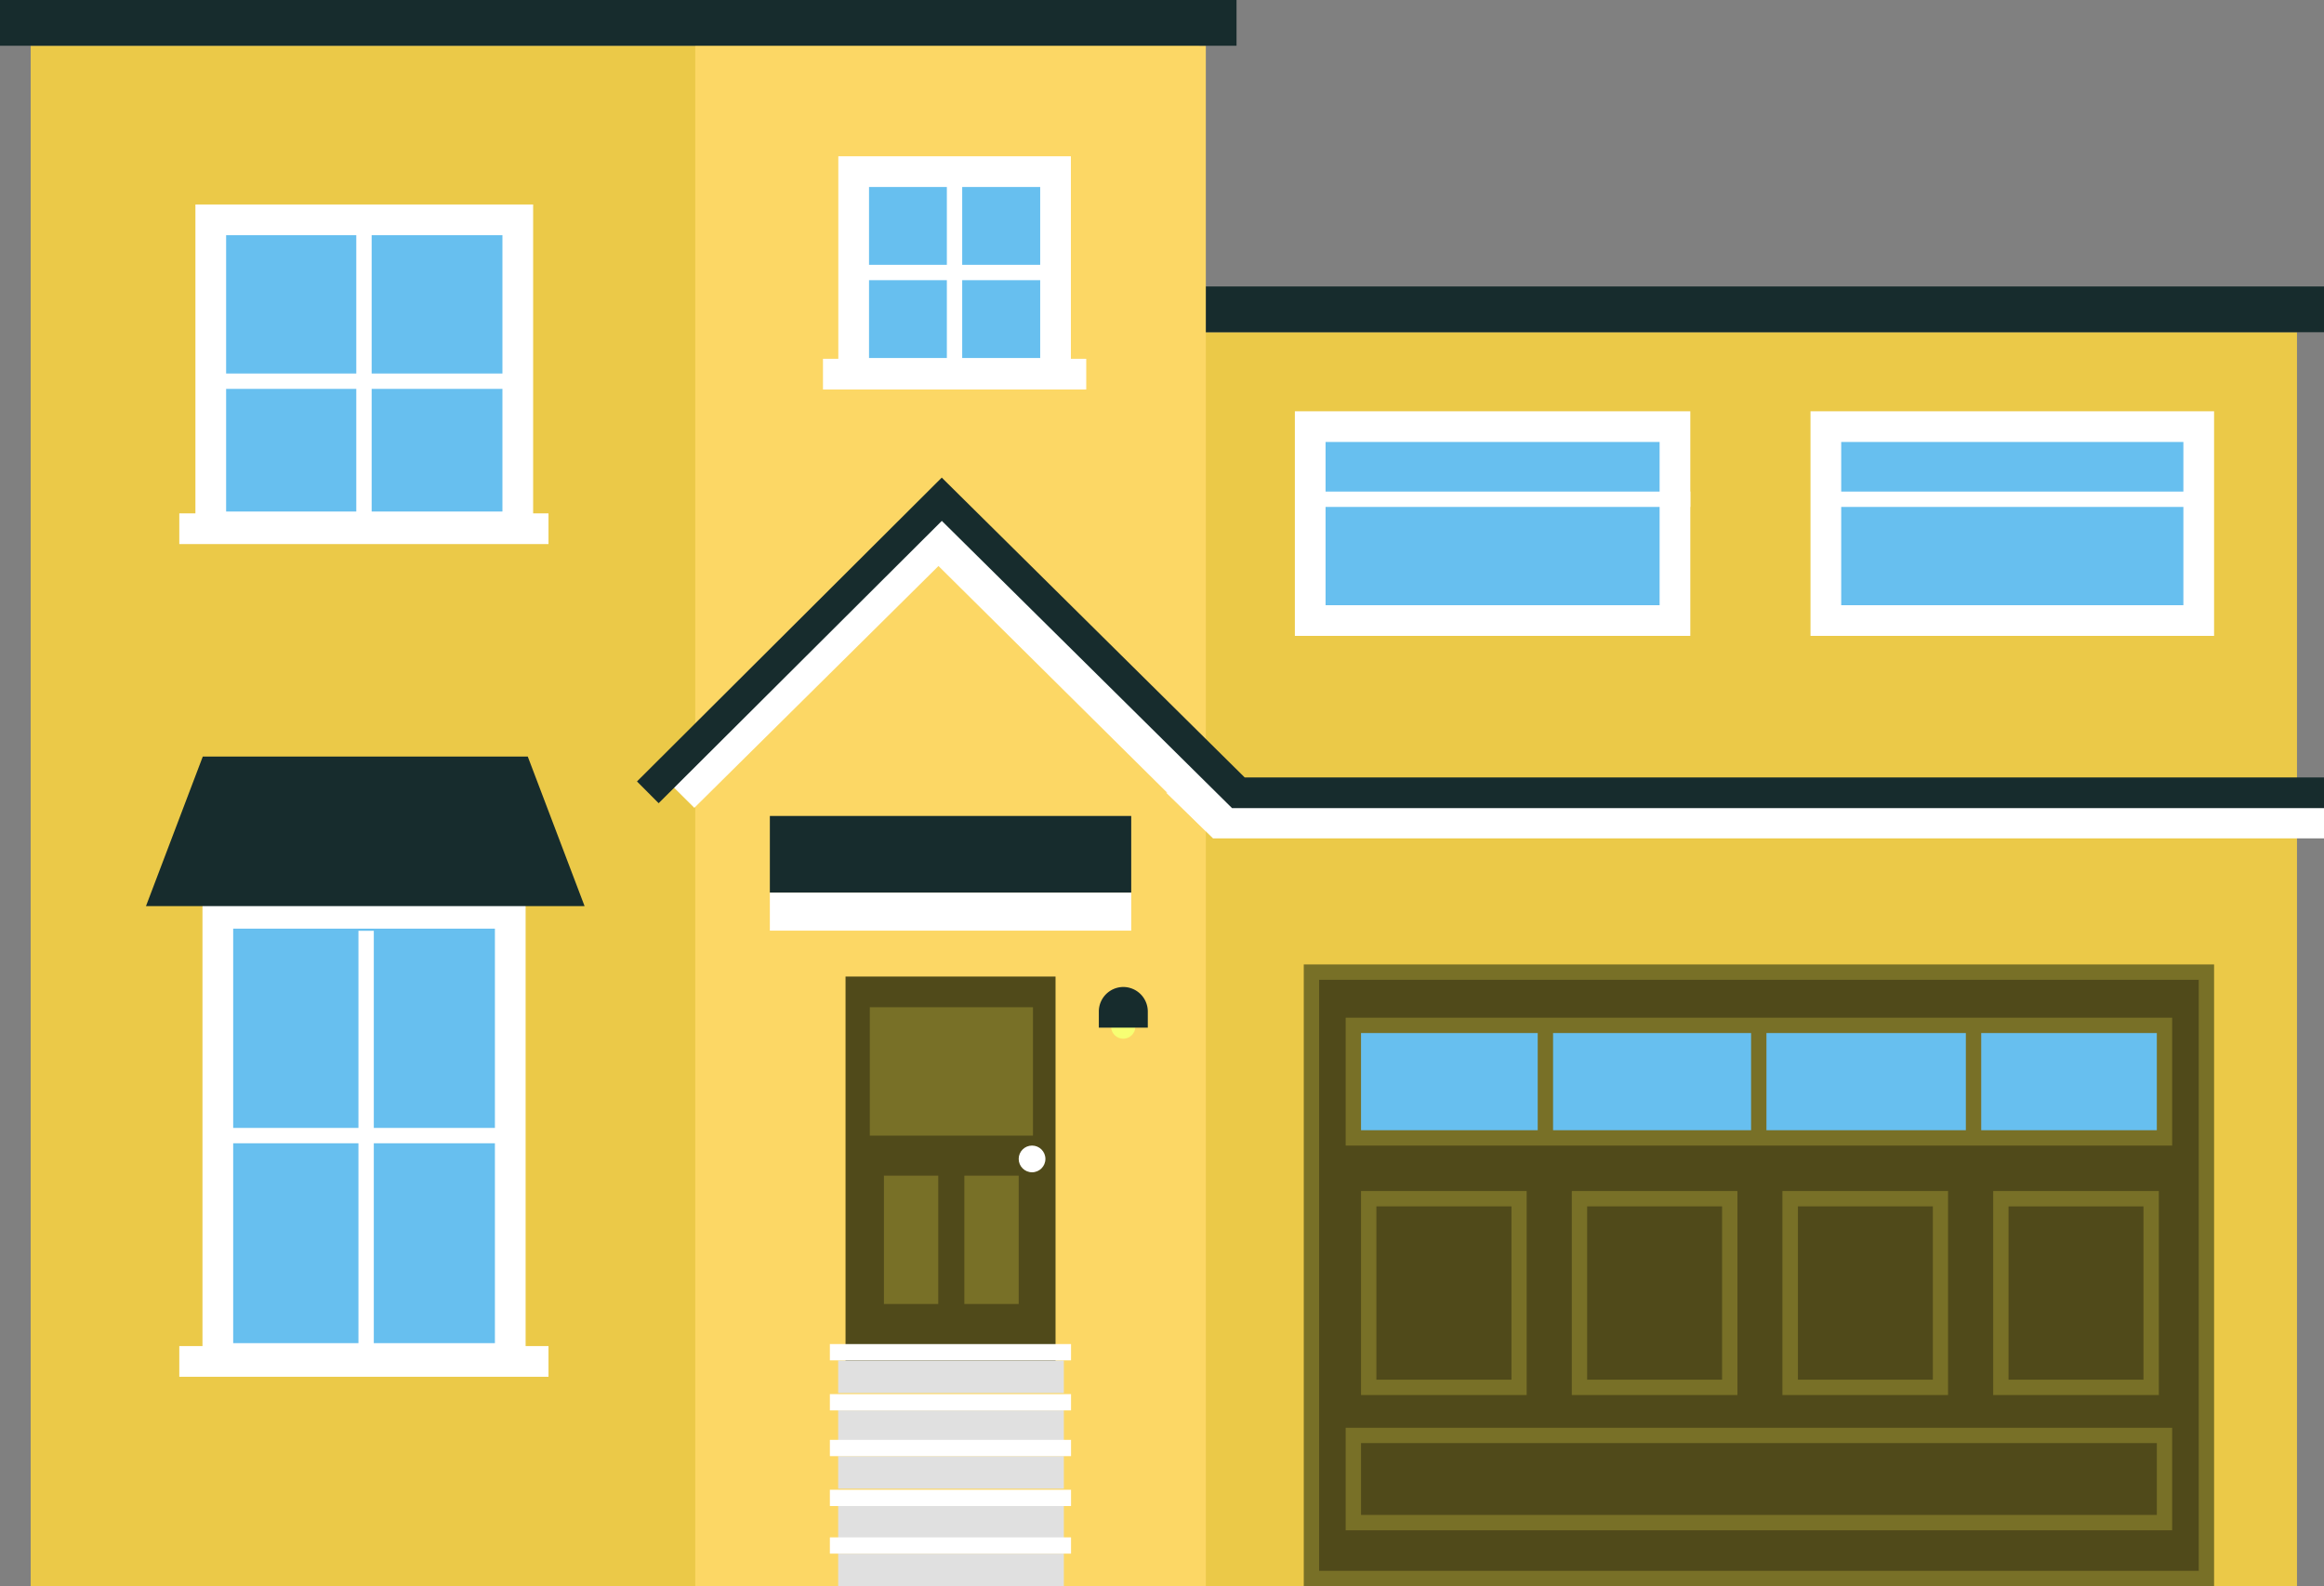 <svg id="herHouse" xmlns="http://www.w3.org/2000/svg" viewBox="0 0 151.39 103.32"><rect x="0" y="0" width="151.39" height="103.32" fill="#808080" stroke="none"/><defs><style>.cls-1{fill:#ebc948;}.cls-2{fill:#172c2d;}.cls-3{fill:#67bfef;}.cls-4{fill:#fff;}.cls-5{fill:#fcd765;}.cls-6{fill:#504a1a;}.cls-7{fill:#e0e0e0;}.cls-10,.cls-8,.cls-9{fill:none;stroke-miterlimit:10;}.cls-8{stroke:#172c2d;}.cls-10,.cls-8{stroke-width:2px;}.cls-10,.cls-9{stroke:#fff;}.cls-11{fill:#f7ff73;}.cls-12{fill:#787027;}</style></defs><title>yellow_house</title><rect class="cls-1" x="78.13" y="52.09" width="71.5" height="51.23"/><rect class="cls-1" x="78.13" y="21.64" width="71.5" height="30.02"/><rect class="cls-2" x="78.13" y="18.66" width="73.26" height="2.98"/><rect class="cls-1" x="2" y="2.98" width="76.13" height="100.34"/><rect class="cls-3" x="14.19" y="59.49" width="19.06" height="28.96"/><path class="cls-4" d="M33.24,61.49v27H16.19v-27H33.24m2-2H14.19v31H35.24v-31h0Z" transform="translate(-1 -1)"/><polygon class="cls-2" points="34.38 49.28 13.21 49.28 9.51 59.02 16.2 59.02 31.38 59.02 38.08 59.02 34.38 49.28"/><rect class="cls-5" x="45.29" y="2.98" width="33.26" height="100.34"/><rect class="cls-2" width="80.55" height="2.98"/><rect class="cls-3" x="85.35" y="27.79" width="23.76" height="12.63"/><path class="cls-4" d="M109.11,29.79V40.42H87.35V29.79h21.76m2-2H85.35V42.42h25.76V27.79h0Z" transform="translate(-1 -1)"/><rect class="cls-3" x="118.94" y="27.79" width="24.29" height="12.63"/><path class="cls-4" d="M143.23,29.79V40.42H120.94V29.79h22.29m2-2H118.94V42.42h26.29V27.79h0Z" transform="translate(-1 -1)"/><polygon class="cls-4" points="151.39 54.61 79.02 54.61 75.96 51.63 151.39 51.63 151.39 54.61"/><polygon class="cls-4" points="78.54 54.12 59.37 35.12 61.2 33.31 80.36 52.31 78.54 54.12"/><polygon class="cls-4" points="45.23 52.62 62.9 35.12 61.07 33.31 43.41 50.81 45.23 52.62"/><rect class="cls-6" x="55.08" y="63.61" width="13.68" height="25.52"/><rect class="cls-7" x="54.6" y="88.62" width="14.7" height="2.12"/><rect class="cls-4" x="54.06" y="87.55" width="15.71" height="1.06"/><rect class="cls-7" x="54.6" y="91.87" width="14.7" height="2.12"/><rect class="cls-4" x="54.06" y="90.81" width="15.71" height="1.06"/><rect class="cls-7" x="54.6" y="94.85" width="14.7" height="2.12"/><rect class="cls-4" x="54.06" y="93.79" width="15.71" height="1.06"/><rect class="cls-7" x="54.6" y="98.1" width="14.7" height="2.12"/><rect class="cls-4" x="54.06" y="97.04" width="15.71" height="1.06"/><rect class="cls-7" x="54.6" y="101.2" width="14.7" height="2.12"/><rect class="cls-4" x="54.06" y="100.14" width="15.71" height="1.06"/><rect class="cls-4" x="50.15" y="58.14" width="23.54" height="2.48"/><rect class="cls-2" x="50.15" y="53.15" width="23.54" height="4.99"/><polyline class="cls-8" points="151.39 51.64 80.67 51.64 61.35 32.52 42.2 51.61"/><line class="cls-9" x1="23.85" y1="60.63" x2="23.85" y2="88.62"/><line class="cls-9" x1="14.86" y1="73.97" x2="32.73" y2="73.97"/><line class="cls-9" x1="84.93" y1="32.52" x2="110.11" y2="32.52"/><line class="cls-9" x1="118.69" y1="32.52" x2="143.87" y2="32.52"/><rect class="cls-3" x="13.7" y="14.32" width="20.03" height="20.03"/><path class="cls-4" d="M33.73,16.32v18h-18v-18h18m2-2h-22v22h22v-22h0Z" transform="translate(-1 -1)"/><rect class="cls-3" x="55.61" y="11.18" width="13.14" height="13.14"/><path class="cls-4" d="M68.76,13.18V24.32H57.61V13.18H68.76m2-2H55.61V26.32H70.76V11.18h0Z" transform="translate(-1 -1)"/><line class="cls-9" x1="23.71" y1="14.3" x2="23.71" y2="35.35"/><line class="cls-9" x1="34.24" y1="24.83" x2="13.19" y2="24.83"/><line class="cls-9" x1="68.29" y1="17.75" x2="56.08" y2="17.75"/><line class="cls-9" x1="62.18" y1="23.85" x2="62.18" y2="11.64"/><line class="cls-10" x1="11.68" y1="34.44" x2="35.73" y2="34.44"/><line class="cls-10" x1="11.68" y1="88.68" x2="35.73" y2="88.68"/><line class="cls-10" x1="53.61" y1="24.37" x2="70.76" y2="24.37"/><circle class="cls-11" cx="73.17" cy="66.87" r="0.79"/><path class="cls-2" d="M73.17,64.29h0a1.6,1.6,0,0,1,1.6,1.6v1.05a0,0,0,0,1,0,0H71.58a0,0,0,0,1,0,0V65.88A1.6,1.6,0,0,1,73.17,64.29Z"/><rect class="cls-12" x="56.66" y="65.61" width="10.63" height="8.36"/><rect class="cls-12" x="57.58" y="76.58" width="3.54" height="8.36"/><rect class="cls-12" x="62.82" y="76.58" width="3.54" height="8.36"/><circle class="cls-4" cx="67.23" cy="75.49" r="0.87"/><rect class="cls-6" x="85.43" y="63.32" width="58.3" height="39.5"/><path class="cls-12" d="M144.23,64.82v38.5H86.93V64.82h57.3m1-1H85.93v40.5h59.3V63.82h0Z" transform="translate(-1 -1)"/><rect class="cls-3" x="88.16" y="66.79" width="52.83" height="7.33"/><path class="cls-12" d="M141.5,68.29v6.33H89.66V68.29H141.5m1-1H88.66v8.33H142.5V67.29h0Z" transform="translate(-1 -1)"/><path class="cls-12" d="M141.5,95v4.68H89.66V95H141.5m1-1H88.66v6.68H142.5V94h0Z" transform="translate(-1 -1)"/><path class="cls-12" d="M99.46,79.58V90.87H90.66V79.58h8.79m1-1H89.66V91.87h10.79V78.58h0Z" transform="translate(-1 -1)"/><path class="cls-12" d="M113.18,79.58V90.87h-8.79V79.58h8.79m1-1H103.39V91.87h10.79V78.58h0Z" transform="translate(-1 -1)"/><path class="cls-12" d="M126.91,79.58V90.87h-8.79V79.58h8.79m1-1H117.11V91.87h10.79V78.58h0Z" transform="translate(-1 -1)"/><path class="cls-12" d="M140.63,79.58V90.87h-8.79V79.58h8.79m1-1H130.84V91.87h10.79V78.58h0Z" transform="translate(-1 -1)"/><rect class="cls-12" x="100.17" y="67.08" width="1" height="6.89"/><rect class="cls-12" x="114.07" y="67.08" width="1" height="6.89"/><rect class="cls-12" x="128.06" y="67.08" width="1" height="6.89"/></svg>